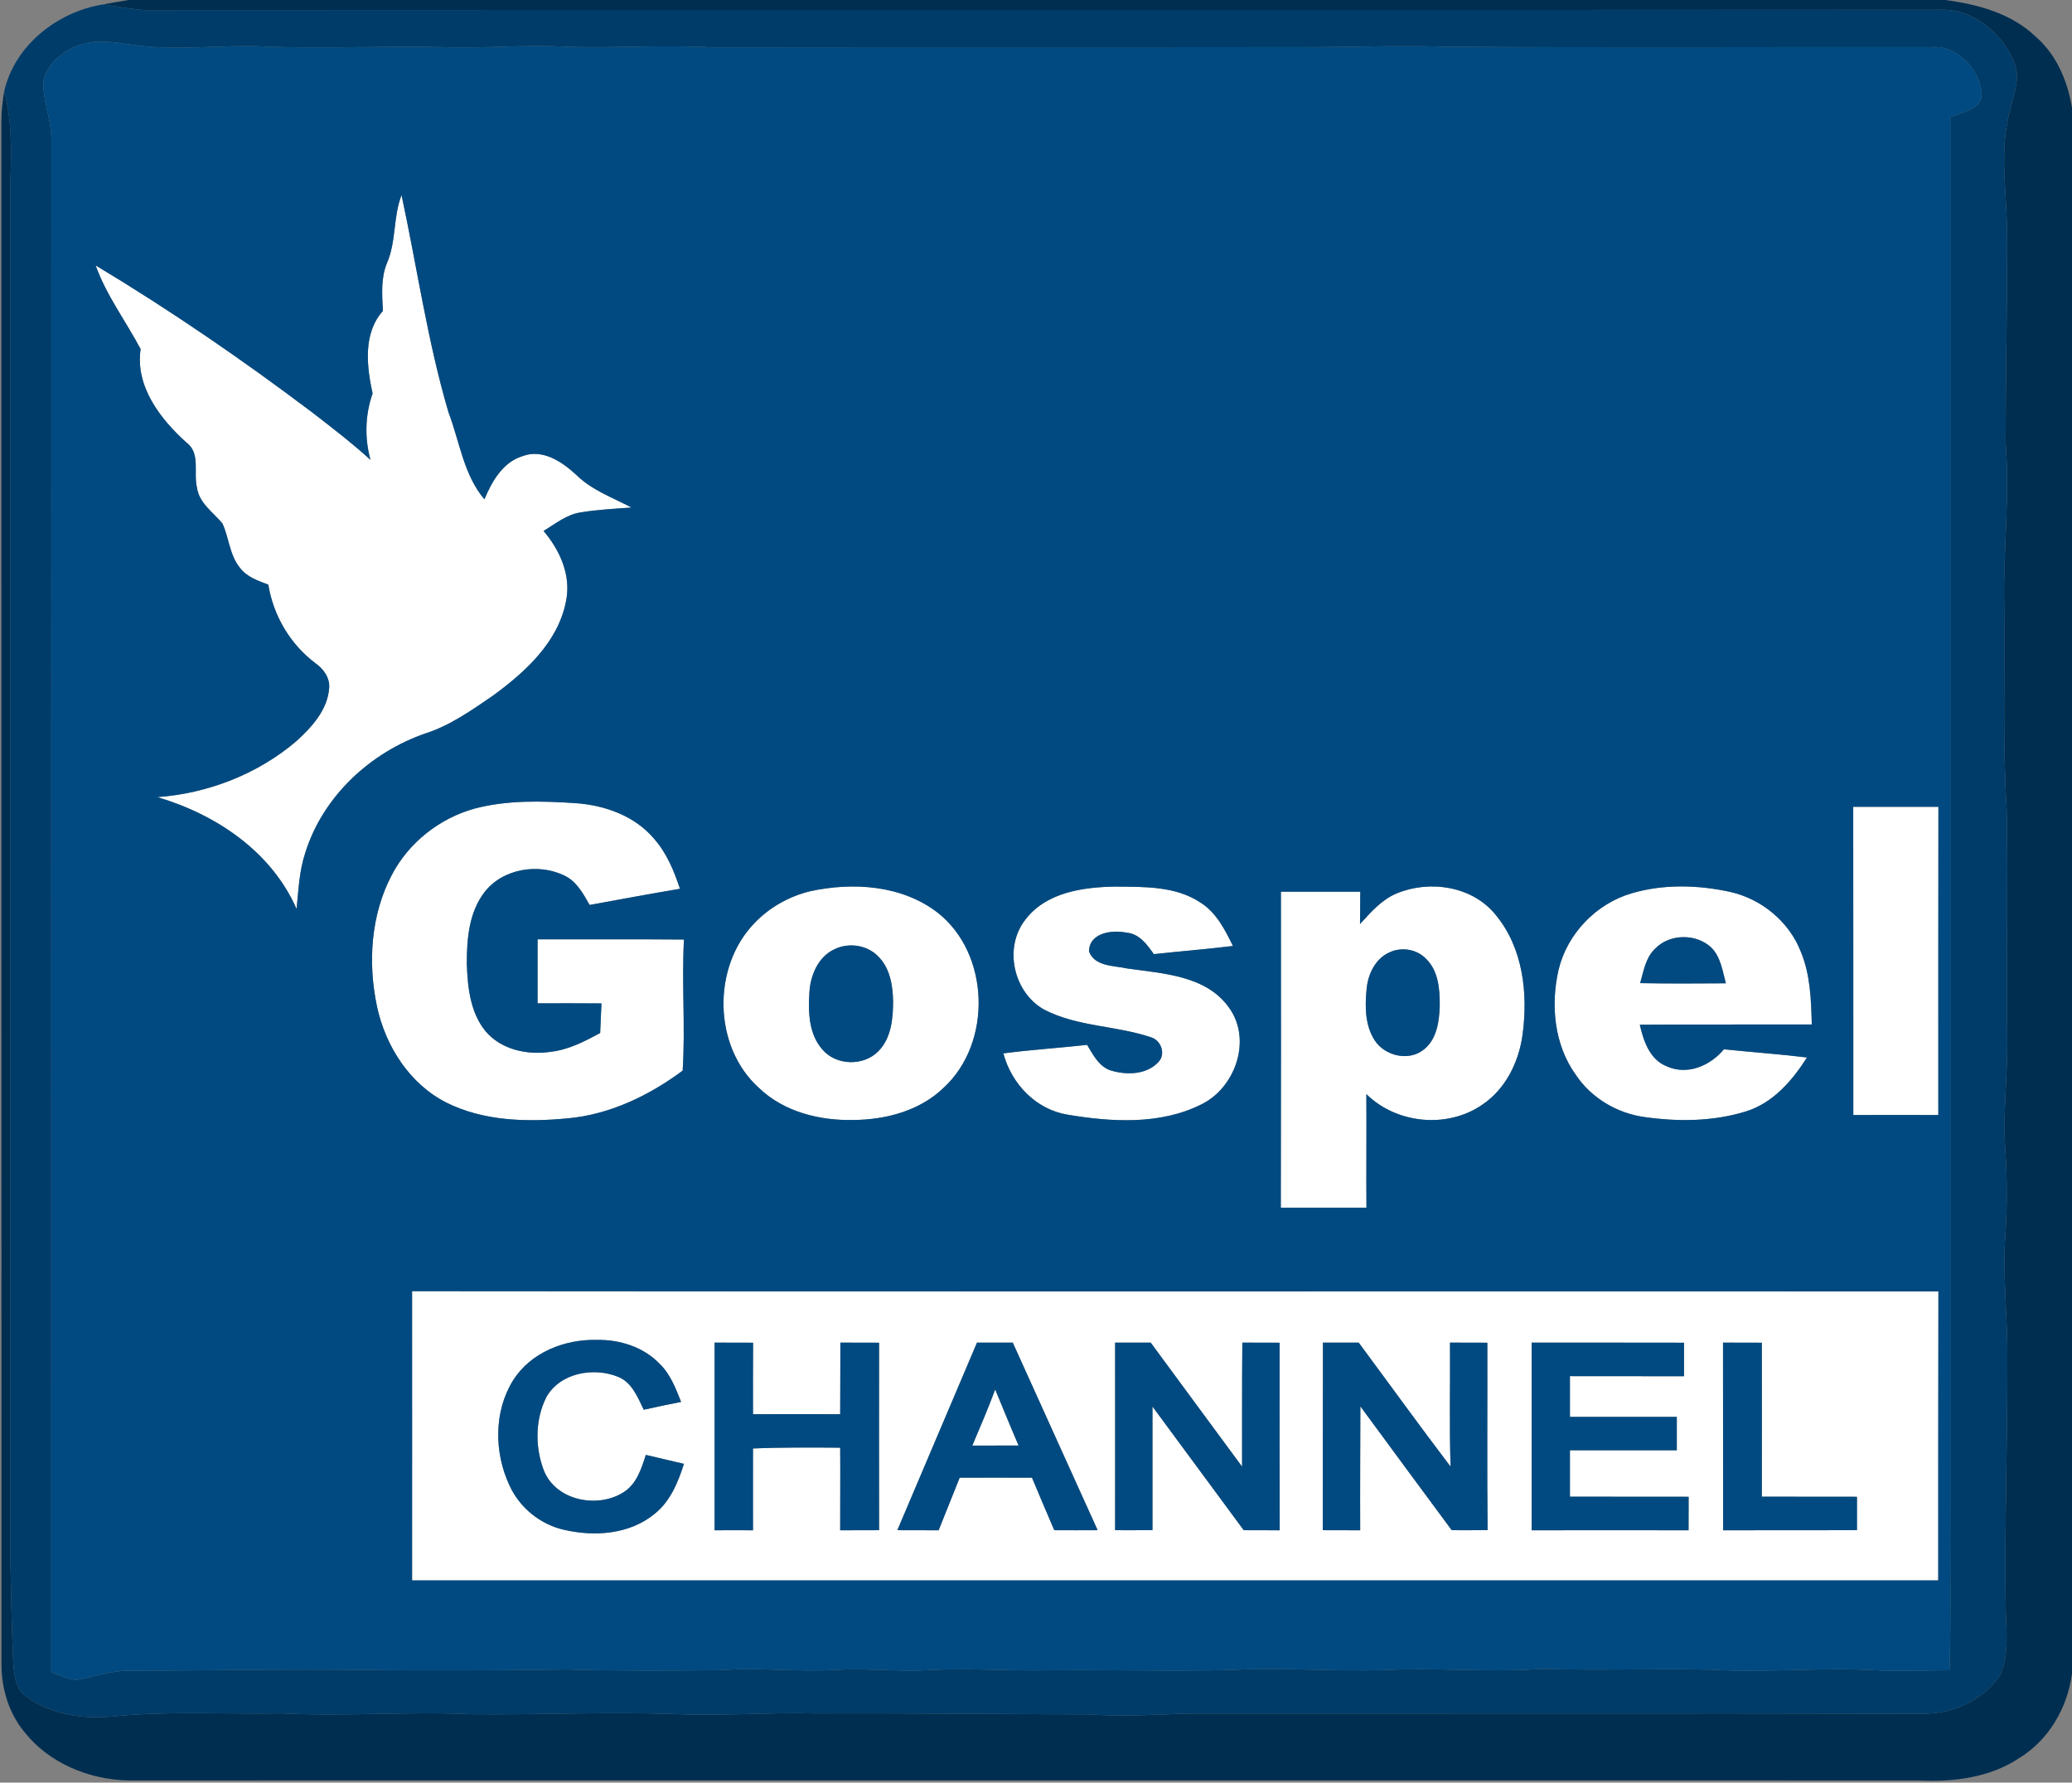 <?xml version="1.0" encoding="UTF-8" standalone="yes"?>
<svg xmlns="http://www.w3.org/2000/svg" xmlns:xlink="http://www.w3.org/1999/xlink" width="124px" height="106.667px" viewBox="0 0 93 80" version="1.1">
  <rect x="0" y="0" width="93" height="80" fill="#808080" stroke="none"/>
  <g id="surface1">
    <path style=" stroke:none;fill-rule:nonzero;fill:rgb(100%,100%,100%);fill-opacity:1;" d="M 17.359 11.828 C 17.793 10.855 17.637 9.742 18.023 8.754 C 18.723 12.004 19.188 15.316 20.133 18.512 C 20.633 19.82 20.809 21.309 21.742 22.406 C 22.082 21.602 22.57 20.738 23.457 20.469 C 24.355 20.129 25.234 20.727 25.867 21.312 C 26.566 22 27.5 22.332 28.348 22.777 C 27.582 22.832 26.816 22.871 26.059 22.996 C 25.434 23.09 24.926 23.508 24.398 23.828 C 25.129 24.691 25.645 25.816 25.406 26.977 C 25.051 28.832 23.559 30.176 22.105 31.234 C 21.16 31.879 20.207 32.555 19.109 32.91 C 16.633 33.758 14.488 35.738 13.699 38.281 C 13.43 39.09 13.398 39.949 13.312 40.793 C 12.176 38.207 9.688 36.547 7.062 35.773 C 9.328 35.609 11.57 34.742 13.305 33.258 C 13.992 32.633 14.695 31.867 14.773 30.895 C 14.82 30.418 14.512 30.008 14.145 29.754 C 13.027 28.91 12.266 27.625 12.043 26.238 C 11.582 26.062 11.074 25.895 10.766 25.477 C 10.301 24.906 10.281 24.137 9.984 23.492 C 9.566 22.988 8.938 22.582 8.84 21.879 C 8.676 21.207 9.012 20.332 8.367 19.859 C 7.199 18.809 6.062 17.34 6.312 15.668 C 5.648 14.41 4.773 13.258 4.293 11.91 C 7.641 13.922 10.871 16.137 13.992 18.492 C 14.891 19.184 15.789 19.875 16.629 20.637 C 16.359 19.66 16.387 18.621 16.723 17.66 C 16.457 16.441 16.285 14.957 17.188 13.953 C 17.148 13.242 17.09 12.504 17.359 11.828 Z M 17.359 11.828 "/>
    <path style=" stroke:none;fill-rule:nonzero;fill:rgb(100%,100%,100%);fill-opacity:1;" d="M 21.297 36.289 C 22.77 35.898 24.316 35.945 25.824 36.043 C 27.145 36.133 28.5 36.613 29.371 37.656 C 29.93 38.293 30.254 39.09 30.52 39.887 C 29.168 40.113 27.816 40.367 26.465 40.613 C 26.176 40.102 25.875 39.543 25.316 39.285 C 24.145 38.73 22.559 38.98 21.742 40.043 C 21.047 40.949 20.949 42.152 20.953 43.258 C 20.988 44.293 21.105 45.418 21.773 46.254 C 22.48 47.117 23.688 47.363 24.742 47.199 C 25.531 47.105 26.246 46.734 26.938 46.359 C 26.957 45.918 26.977 45.473 26.996 45.031 C 26.039 45.02 25.082 45.027 24.129 45.027 C 24.129 44.07 24.129 43.113 24.129 42.156 C 26.32 42.16 28.512 42.145 30.699 42.164 C 30.594 44.121 30.766 46.09 30.641 48.047 C 29.141 49.164 27.375 50.016 25.492 50.188 C 23.66 50.363 21.711 50.32 20.031 49.48 C 18.387 48.645 17.305 46.953 16.922 45.172 C 16.504 43.203 16.641 41.055 17.59 39.258 C 18.348 37.809 19.73 36.723 21.297 36.289 Z M 21.297 36.289 "/>
    <path style=" stroke:none;fill-rule:nonzero;fill:rgb(100%,100%,100%);fill-opacity:1;" d="M 83.18 36.207 C 84.457 36.207 85.73 36.207 87.004 36.207 C 86.996 40.816 87 45.426 87 50.039 C 85.727 50.035 84.457 50.035 83.184 50.039 C 83.18 45.426 83.188 40.816 83.18 36.207 Z M 83.18 36.207 "/>
    <path style=" stroke:none;fill-rule:nonzero;fill:rgb(100%,100%,100%);fill-opacity:1;" d="M 36.348 40 C 38.27 39.578 40.48 39.715 42.09 40.961 C 44.438 42.809 44.543 46.805 42.355 48.816 C 41.285 49.852 39.762 50.25 38.312 50.262 C 36.797 50.297 35.195 49.906 34.07 48.828 C 32 46.977 31.949 43.383 33.879 41.41 C 34.547 40.715 35.418 40.23 36.348 40 M 37.449 42.602 C 36.711 42.945 36.367 43.789 36.328 44.562 C 36.273 45.43 36.305 46.418 36.914 47.102 C 37.535 47.828 38.762 47.855 39.426 47.176 C 40 46.594 40.086 45.719 40.086 44.938 C 40.074 44.223 39.945 43.434 39.406 42.91 C 38.906 42.402 38.082 42.289 37.449 42.602 Z M 37.449 42.602 "/>
    <path style=" stroke:none;fill-rule:nonzero;fill:rgb(100%,100%,100%);fill-opacity:1;" d="M 46.016 41.281 C 46.945 40.047 48.602 39.812 50.039 39.789 C 51.336 39.801 52.758 39.754 53.887 40.508 C 54.594 40.953 54.984 41.727 55.34 42.453 C 54.156 42.598 52.973 42.691 51.789 42.82 C 51.488 42.391 51.137 41.902 50.562 41.855 C 49.926 41.723 48.895 41.848 48.879 42.695 C 49.133 43.383 49.996 43.328 50.582 43.461 C 52.184 43.691 54.125 43.766 55.16 45.215 C 56.215 46.668 55.441 48.844 53.891 49.578 C 52.059 50.484 49.895 50.355 47.934 50.027 C 46.508 49.801 45.402 48.652 45.035 47.273 C 46.281 47.109 47.543 47.031 48.793 46.891 C 49.074 47.355 49.355 47.922 49.934 48.062 C 50.613 48.25 51.473 48.219 51.984 47.672 C 52.348 47.309 52.113 46.676 51.648 46.547 C 50.086 46.023 48.352 46.078 46.871 45.312 C 45.492 44.547 45.035 42.539 46.016 41.281 Z M 46.016 41.281 "/>
    <path style=" stroke:none;fill-rule:nonzero;fill:rgb(100%,100%,100%);fill-opacity:1;" d="M 62.699 40.09 C 64.172 39.484 66.074 39.762 67.117 41.039 C 68.363 42.523 68.594 44.594 68.336 46.457 C 68.164 47.684 67.566 48.887 66.523 49.582 C 64.957 50.66 62.68 50.434 61.328 49.102 C 61.34 50.801 61.32 52.5 61.332 54.199 C 60.051 54.199 58.77 54.199 57.488 54.199 C 57.496 49.469 57.496 44.742 57.492 40.016 C 58.676 40.016 59.867 40.016 61.055 40.016 C 61.051 40.5 61.051 40.984 61.043 41.469 C 61.527 40.941 62.02 40.367 62.699 40.09 M 62.352 42.746 C 61.727 43.031 61.402 43.719 61.34 44.375 C 61.262 45.152 61.262 46.012 61.703 46.691 C 62.16 47.387 63.219 47.641 63.891 47.113 C 64.492 46.656 64.602 45.836 64.621 45.129 C 64.629 44.402 64.562 43.57 64.012 43.035 C 63.594 42.59 62.895 42.484 62.352 42.746 Z M 62.352 42.746 "/>
    <path style=" stroke:none;fill-rule:nonzero;fill:rgb(100%,100%,100%);fill-opacity:1;" d="M 73.246 40.086 C 74.676 39.668 76.215 39.711 77.66 40.027 C 79.066 40.344 80.305 41.359 80.832 42.719 C 81.258 43.75 81.293 44.879 81.32 45.977 C 78.746 45.984 76.172 45.969 73.602 45.988 C 73.77 46.727 74.055 47.566 74.824 47.859 C 75.742 48.27 76.77 47.824 77.375 47.09 C 78.617 47.219 79.867 47.305 81.105 47.457 C 80.441 48.504 79.57 49.512 78.348 49.883 C 76.891 50.332 75.324 50.344 73.824 50.133 C 72.59 49.965 71.43 49.285 70.73 48.238 C 69.758 46.895 69.59 45.098 69.957 43.512 C 70.352 41.887 71.656 40.547 73.246 40.086 M 74.285 42.578 C 73.863 42.98 73.77 43.586 73.617 44.121 C 74.898 44.145 76.18 44.137 77.465 44.129 C 77.312 43.574 77.234 42.945 76.809 42.523 C 76.129 41.887 74.934 41.898 74.285 42.578 Z M 74.285 42.578 "/>
    <path style=" stroke:none;fill-rule:nonzero;fill:rgb(100%,100%,100%);fill-opacity:1;" d="M 18.496 57.945 C 41.332 57.969 64.168 57.949 87.004 57.957 C 87 62.277 86.992 66.602 86.996 70.926 C 64.164 70.926 41.328 70.926 18.496 70.926 C 18.496 66.598 18.5 62.273 18.496 57.945 M 23.027 61.953 C 22.16 63.344 22.18 65.188 22.863 66.652 C 23.316 67.656 24.242 68.41 25.309 68.652 C 26.668 68.969 28.242 68.867 29.363 67.953 C 30.074 67.398 30.43 66.535 30.699 65.695 C 30.129 65.562 29.559 65.43 28.988 65.293 C 28.789 65.91 28.578 66.59 28 66.961 C 26.848 67.711 24.969 67.359 24.418 66.012 C 24.008 64.957 24.012 63.715 24.523 62.699 C 25.137 61.605 26.645 61.344 27.734 61.785 C 28.363 62.031 28.621 62.703 28.895 63.266 C 29.453 63.141 30.008 63.023 30.57 62.914 C 30.328 62.301 30.086 61.664 29.602 61.199 C 28.879 60.449 27.816 60.113 26.793 60.133 C 25.355 60.094 23.816 60.691 23.027 61.953 M 32.074 68.676 C 32.648 68.672 33.223 68.672 33.797 68.676 C 33.793 67.449 33.797 66.227 33.797 65.004 C 35.102 64.949 36.406 64.961 37.711 64.969 C 37.723 66.203 37.707 67.438 37.711 68.676 C 38.293 68.672 38.875 68.672 39.457 68.672 C 39.453 65.863 39.453 63.062 39.457 60.258 C 38.875 60.254 38.297 60.254 37.719 60.254 C 37.723 61.324 37.711 62.395 37.711 63.465 C 36.406 63.465 35.102 63.461 33.797 63.465 C 33.797 62.395 33.793 61.324 33.801 60.258 C 33.227 60.254 32.652 60.254 32.074 60.254 C 32.074 63.059 32.074 65.867 32.074 68.676 M 40.277 68.672 C 40.891 68.672 41.508 68.672 42.129 68.676 C 42.441 67.887 42.758 67.098 43.074 66.316 C 44.156 66.312 45.238 66.312 46.32 66.316 C 46.648 67.102 46.984 67.887 47.32 68.672 C 47.969 68.676 48.617 68.676 49.266 68.672 C 47.992 65.867 46.73 63.059 45.457 60.254 C 44.922 60.254 44.387 60.254 43.852 60.254 C 42.656 63.059 41.473 65.867 40.277 68.672 M 50.051 60.254 C 50.051 63.059 50.055 65.867 50.051 68.672 C 50.609 68.676 51.168 68.672 51.727 68.668 C 51.727 66.816 51.727 64.969 51.727 63.121 C 53.09 64.973 54.457 66.82 55.824 68.672 C 56.359 68.672 56.898 68.672 57.438 68.676 C 57.43 65.867 57.434 63.062 57.434 60.258 C 56.875 60.254 56.32 60.254 55.762 60.254 C 55.742 62.109 55.754 63.965 55.75 65.82 C 54.383 63.961 53.012 62.113 51.648 60.254 C 51.113 60.254 50.582 60.254 50.051 60.254 M 59.379 60.254 C 59.379 63.059 59.375 65.867 59.371 68.672 C 59.93 68.672 60.492 68.672 61.051 68.676 C 61.043 66.82 61.055 64.969 61.059 63.113 C 62.422 64.969 63.789 66.82 65.16 68.672 C 65.695 68.676 66.234 68.672 66.77 68.668 C 66.738 65.863 66.766 63.059 66.758 60.258 C 66.199 60.254 65.641 60.254 65.082 60.254 C 65.098 62.109 65.047 63.965 65.109 65.82 C 63.711 63.984 62.359 62.109 60.984 60.254 C 60.449 60.254 59.914 60.254 59.379 60.254 M 68.746 60.254 C 68.746 63.059 68.746 65.867 68.746 68.676 C 71.094 68.672 73.441 68.672 75.789 68.676 C 75.789 68.172 75.789 67.672 75.793 67.172 C 74.016 67.168 72.242 67.172 70.465 67.168 C 70.465 66.473 70.465 65.777 70.465 65.086 C 72.062 65.082 73.664 65.086 75.262 65.086 C 75.262 64.586 75.262 64.086 75.262 63.586 C 73.664 63.586 72.062 63.586 70.465 63.586 C 70.465 62.977 70.465 62.367 70.465 61.758 C 72.172 61.758 73.879 61.758 75.586 61.762 C 75.586 61.258 75.586 60.758 75.586 60.258 C 73.305 60.25 71.027 60.258 68.746 60.254 M 77.336 60.254 C 77.34 63.059 77.336 65.867 77.34 68.676 C 79.344 68.668 81.344 68.68 83.348 68.668 C 83.348 68.172 83.348 67.672 83.348 67.172 C 81.922 67.168 80.5 67.172 79.078 67.168 C 79.082 64.863 79.078 62.562 79.078 60.258 C 78.5 60.254 77.918 60.254 77.336 60.254 Z M 77.336 60.254 "/>
    <path style=" stroke:none;fill-rule:nonzero;fill:rgb(100%,100%,100%);fill-opacity:1;" d="M 44.668 62.355 C 45.016 63.195 45.359 64.039 45.719 64.871 C 45.023 64.875 44.332 64.875 43.641 64.875 C 43.996 64.039 44.352 63.207 44.668 62.355 Z M 44.668 62.355 "/>
    <path style=" stroke:none;fill-rule:nonzero;fill:rgb(0%,18.039%,31.373%);fill-opacity:1;" d="M 5.77 0 L 87.316 0 C 88.773 0.195 90.277 0.598 91.371 1.645 C 92.305 2.453 92.801 3.637 93 4.836 L 93 75.109 C 92.797 76.641 91.961 78.082 90.637 78.895 C 89.309 79.781 87.672 79.98 86.117 79.902 C 59.328 79.898 32.539 79.902 5.75 79.902 C 3.992 79.863 2.199 79.129 1.09 77.723 C 0.402 76.887 0.07 75.797 0.066 74.723 C 0.059 51.625 0.066 28.527 0.062 5.426 C 0.062 4.98 0.117 4.539 0.188 4.098 C 0.539 5.387 0.512 6.73 0.469 8.055 C 0.465 28.719 0.469 49.379 0.465 70.039 C 0.492 71.539 0.531 73.039 0.59 74.539 C 0.633 75.105 0.664 75.785 1.18 76.141 C 2.297 76.949 3.73 77.164 5.07 77.031 C 7.59 76.777 10.121 76.938 12.641 76.895 C 15.496 77.039 18.352 76.801 21.207 76.934 C 24.238 76.961 27.277 76.82 30.312 76.926 C 32.422 77.02 34.531 76.84 36.645 76.898 C 40.734 76.879 44.824 76.93 48.918 76.941 C 50.406 77.047 51.895 76.949 53.387 76.902 C 64.363 76.91 75.34 76.883 86.316 76.91 C 87.637 76.922 89 76.309 89.758 75.203 C 90.211 74.238 90.035 73.125 90.023 72.094 C 89.969 68.41 90.113 64.73 90.098 61.047 C 90.125 59.176 89.879 57.309 90.008 55.438 C 90.102 54.125 90.09 52.812 90 51.5 C 89.898 49.875 90.117 48.254 90.094 46.629 C 90.051 43.199 90.133 39.766 90.07 36.336 C 89.875 33.277 90 30.215 89.957 27.152 C 89.906 24.719 90.219 22.285 90.02 19.852 C 90.023 16.789 90.098 13.73 90.09 10.672 C 90.102 8.742 89.691 6.766 90.242 4.875 C 90.391 4.203 90.691 3.48 90.41 2.801 C 89.852 1.469 88.543 0.371 87.051 0.438 C 60.207 0.461 33.355 0.434 6.512 0.453 C 5.879 0.414 5.254 0.289 4.625 0.199 C 5.004 0.129 5.387 0.062 5.77 0 Z M 5.77 0 "/>
    <path style=" stroke:none;fill-rule:nonzero;fill:rgb(0%,23.529%,41.176%);fill-opacity:1;" d="M 0.188 4.098 C 0.664 2.02 2.586 0.527 4.625 0.199 C 5.254 0.289 5.879 0.414 6.512 0.453 C 33.355 0.434 60.207 0.461 87.051 0.438 C 88.543 0.371 89.852 1.469 90.41 2.801 C 90.691 3.48 90.391 4.203 90.242 4.875 C 89.691 6.766 90.102 8.742 90.09 10.672 C 90.098 13.73 90.023 16.789 90.02 19.852 C 90.219 22.285 89.906 24.719 89.957 27.152 C 90 30.215 89.875 33.277 90.07 36.336 C 90.133 39.766 90.051 43.199 90.094 46.629 C 90.117 48.254 89.898 49.875 90 51.5 C 90.09 52.812 90.102 54.125 90.008 55.438 C 89.879 57.309 90.125 59.176 90.098 61.047 C 90.113 64.73 89.969 68.41 90.023 72.094 C 90.035 73.125 90.211 74.238 89.758 75.203 C 89 76.309 87.637 76.922 86.316 76.91 C 75.34 76.883 64.363 76.91 53.387 76.902 C 51.895 76.949 50.406 77.047 48.918 76.941 C 44.824 76.93 40.734 76.879 36.645 76.898 C 34.531 76.84 32.422 77.02 30.312 76.926 C 27.277 76.82 24.238 76.961 21.207 76.934 C 18.352 76.801 15.496 77.039 12.641 76.895 C 10.121 76.938 7.59 76.777 5.07 77.031 C 3.73 77.164 2.297 76.949 1.18 76.141 C 0.664 75.785 0.633 75.105 0.59 74.539 C 0.531 73.039 0.492 71.539 0.465 70.039 C 0.469 49.379 0.465 28.719 0.469 8.055 C 0.512 6.73 0.539 5.387 0.188 4.098 M 1.945 3.633 C 1.914 4.492 2.281 5.312 2.305 6.168 C 2.297 29.133 2.301 52.094 2.301 75.059 C 2.66 75.172 3.008 75.352 3.387 75.391 C 4.188 75.273 4.961 74.977 5.777 74.977 C 9.367 74.973 12.961 74.891 16.551 74.945 C 19.527 74.98 22.504 74.961 25.48 74.922 C 27.773 74.992 30.062 74.973 32.355 74.953 C 34.09 74.816 35.828 75.051 37.562 74.934 C 38.93 74.863 40.297 75.027 41.664 74.953 C 43.398 74.852 45.133 74.984 46.867 74.961 C 49.656 74.922 52.445 75.012 55.238 74.945 C 57.531 74.824 59.824 75.016 62.117 74.949 C 64.477 74.828 66.84 75.066 69.199 74.895 C 71.742 74.973 74.285 74.875 76.828 74.93 C 79.238 75.078 81.656 74.82 84.066 74.953 C 85.215 75.012 86.359 74.961 87.504 74.957 C 87.578 72.441 87.52 69.926 87.539 67.41 C 87.539 46.691 87.539 25.98 87.539 5.266 C 88.07 5.008 89.027 4.934 88.941 4.129 C 88.812 3.043 87.812 2.016 86.68 2.117 C 79.426 2.109 72.168 2.148 64.914 2.098 C 62.867 2.035 60.82 2.113 58.773 2.117 C 49.848 2.129 40.922 2.117 31.992 2.129 C 29.82 2.008 27.648 2.164 25.477 2.102 C 23.746 2 22.012 2.16 20.277 2.129 C 17.426 2.035 14.57 2.211 11.719 2.082 C 9.984 2.016 8.242 2.25 6.508 2.078 C 5.703 2.008 4.902 1.797 4.09 1.895 C 3.148 2.035 2.18 2.656 1.945 3.633 Z M 1.945 3.633 "/>
    <path style=" stroke:none;fill-rule:nonzero;fill:rgb(0%,29.02%,50.588%);fill-opacity:1;" d="M 1.945 3.633 C 2.18 2.656 3.148 2.035 4.09 1.895 C 4.902 1.797 5.703 2.008 6.508 2.078 C 8.242 2.25 9.984 2.016 11.719 2.082 C 14.57 2.211 17.426 2.035 20.277 2.129 C 22.012 2.16 23.746 2 25.477 2.102 C 27.648 2.164 29.82 2.008 31.992 2.129 C 40.922 2.117 49.848 2.129 58.773 2.117 C 60.82 2.113 62.867 2.035 64.914 2.098 C 72.168 2.148 79.426 2.109 86.68 2.117 C 87.812 2.016 88.812 3.043 88.941 4.129 C 89.027 4.934 88.07 5.008 87.539 5.266 C 87.539 25.98 87.539 46.691 87.539 67.41 C 87.52 69.926 87.578 72.441 87.504 74.957 C 86.359 74.961 85.215 75.012 84.066 74.953 C 81.656 74.82 79.238 75.078 76.828 74.93 C 74.285 74.875 71.742 74.973 69.199 74.895 C 66.84 75.066 64.477 74.828 62.117 74.949 C 59.824 75.016 57.531 74.824 55.238 74.945 C 52.445 75.012 49.656 74.922 46.867 74.961 C 45.133 74.984 43.398 74.852 41.664 74.953 C 40.297 75.027 38.93 74.863 37.562 74.934 C 35.828 75.051 34.09 74.816 32.355 74.953 C 30.062 74.973 27.773 74.992 25.48 74.922 C 22.504 74.961 19.527 74.98 16.551 74.945 C 12.961 74.891 9.367 74.973 5.777 74.977 C 4.961 74.977 4.188 75.273 3.387 75.391 C 3.008 75.352 2.66 75.172 2.301 75.059 C 2.301 52.094 2.297 29.133 2.305 6.168 C 2.281 5.312 1.914 4.492 1.945 3.633 M 17.359 11.828 C 17.09 12.504 17.148 13.242 17.188 13.953 C 16.285 14.957 16.457 16.441 16.723 17.66 C 16.387 18.621 16.359 19.66 16.629 20.637 C 15.789 19.875 14.891 19.184 13.992 18.492 C 10.871 16.137 7.641 13.922 4.293 11.91 C 4.773 13.258 5.648 14.41 6.312 15.668 C 6.062 17.34 7.199 18.809 8.367 19.859 C 9.012 20.332 8.676 21.207 8.84 21.879 C 8.938 22.582 9.566 22.988 9.984 23.492 C 10.281 24.137 10.301 24.906 10.766 25.477 C 11.074 25.895 11.582 26.062 12.043 26.238 C 12.266 27.625 13.027 28.91 14.145 29.754 C 14.512 30.008 14.82 30.418 14.773 30.895 C 14.695 31.867 13.992 32.633 13.305 33.258 C 11.57 34.742 9.328 35.609 7.062 35.773 C 9.688 36.547 12.176 38.207 13.312 40.793 C 13.398 39.949 13.43 39.09 13.699 38.281 C 14.488 35.738 16.633 33.758 19.109 32.91 C 20.207 32.555 21.16 31.879 22.105 31.234 C 23.559 30.176 25.051 28.832 25.406 26.977 C 25.645 25.816 25.129 24.691 24.398 23.828 C 24.926 23.508 25.434 23.09 26.059 22.996 C 26.816 22.871 27.582 22.832 28.348 22.777 C 27.5 22.332 26.566 22 25.867 21.312 C 25.234 20.727 24.355 20.129 23.457 20.469 C 22.57 20.738 22.082 21.602 21.742 22.406 C 20.809 21.309 20.633 19.82 20.133 18.512 C 19.188 15.316 18.723 12.004 18.023 8.754 C 17.637 9.742 17.793 10.855 17.359 11.828 M 21.297 36.289 C 19.73 36.723 18.348 37.809 17.59 39.258 C 16.641 41.055 16.504 43.203 16.922 45.172 C 17.305 46.953 18.387 48.645 20.031 49.48 C 21.711 50.32 23.66 50.363 25.492 50.188 C 27.375 50.016 29.141 49.164 30.641 48.047 C 30.766 46.09 30.594 44.121 30.699 42.164 C 28.512 42.145 26.32 42.16 24.129 42.156 C 24.129 43.113 24.129 44.07 24.129 45.027 C 25.082 45.027 26.039 45.02 26.996 45.031 C 26.977 45.473 26.957 45.918 26.938 46.359 C 26.246 46.734 25.531 47.105 24.742 47.199 C 23.688 47.363 22.48 47.117 21.773 46.254 C 21.105 45.418 20.988 44.293 20.953 43.258 C 20.949 42.152 21.047 40.949 21.742 40.043 C 22.559 38.98 24.145 38.73 25.316 39.285 C 25.875 39.543 26.176 40.102 26.465 40.613 C 27.816 40.367 29.168 40.113 30.52 39.887 C 30.254 39.09 29.93 38.293 29.371 37.656 C 28.5 36.613 27.145 36.133 25.824 36.043 C 24.316 35.945 22.77 35.898 21.297 36.289 M 83.18 36.207 C 83.188 40.816 83.18 45.426 83.184 50.039 C 84.457 50.035 85.727 50.035 87 50.039 C 87 45.426 86.996 40.816 87.004 36.207 C 85.73 36.207 84.457 36.207 83.18 36.207 M 36.348 40 C 35.418 40.23 34.547 40.715 33.879 41.41 C 31.949 43.383 32 46.977 34.07 48.828 C 35.195 49.906 36.797 50.297 38.312 50.262 C 39.762 50.25 41.285 49.852 42.355 48.816 C 44.543 46.805 44.438 42.809 42.09 40.961 C 40.48 39.715 38.27 39.578 36.348 40 M 46.016 41.281 C 45.035 42.539 45.492 44.547 46.871 45.312 C 48.352 46.078 50.086 46.023 51.648 46.547 C 52.113 46.676 52.348 47.309 51.984 47.672 C 51.473 48.219 50.613 48.25 49.934 48.062 C 49.355 47.922 49.074 47.355 48.793 46.891 C 47.543 47.031 46.281 47.109 45.035 47.273 C 45.402 48.652 46.508 49.801 47.934 50.027 C 49.895 50.355 52.059 50.484 53.891 49.578 C 55.441 48.844 56.215 46.668 55.16 45.215 C 54.125 43.766 52.184 43.691 50.582 43.461 C 49.996 43.328 49.133 43.383 48.879 42.695 C 48.895 41.848 49.926 41.723 50.562 41.855 C 51.137 41.902 51.488 42.391 51.789 42.82 C 52.973 42.691 54.156 42.598 55.34 42.453 C 54.984 41.727 54.594 40.953 53.887 40.508 C 52.758 39.754 51.336 39.801 50.039 39.789 C 48.602 39.812 46.945 40.047 46.016 41.281 M 62.699 40.09 C 62.02 40.367 61.527 40.941 61.043 41.469 C 61.051 40.984 61.051 40.5 61.055 40.016 C 59.867 40.016 58.676 40.016 57.492 40.016 C 57.496 44.742 57.496 49.469 57.488 54.199 C 58.77 54.199 60.051 54.199 61.332 54.199 C 61.32 52.5 61.34 50.801 61.328 49.102 C 62.68 50.434 64.957 50.66 66.523 49.582 C 67.566 48.887 68.164 47.684 68.336 46.457 C 68.594 44.594 68.363 42.523 67.117 41.039 C 66.074 39.762 64.172 39.484 62.699 40.09 M 73.246 40.086 C 71.656 40.547 70.352 41.887 69.957 43.512 C 69.59 45.098 69.758 46.895 70.73 48.238 C 71.43 49.285 72.59 49.965 73.824 50.133 C 75.324 50.344 76.891 50.332 78.348 49.883 C 79.57 49.512 80.441 48.504 81.105 47.457 C 79.867 47.305 78.617 47.219 77.375 47.09 C 76.77 47.824 75.742 48.27 74.824 47.859 C 74.055 47.566 73.77 46.727 73.602 45.988 C 76.172 45.969 78.746 45.984 81.32 45.977 C 81.293 44.879 81.258 43.75 80.832 42.719 C 80.305 41.359 79.066 40.344 77.66 40.027 C 76.215 39.711 74.676 39.668 73.246 40.086 M 18.496 57.945 C 18.5 62.273 18.496 66.598 18.496 70.926 C 41.328 70.926 64.164 70.926 86.996 70.926 C 86.992 66.602 87 62.277 87.004 57.957 C 64.168 57.949 41.332 57.969 18.496 57.945 Z M 18.496 57.945 "/>
    <path style=" stroke:none;fill-rule:nonzero;fill:rgb(0%,29.02%,50.588%);fill-opacity:1;" d="M 74.285 42.578 C 74.934 41.898 76.129 41.887 76.809 42.523 C 77.234 42.945 77.312 43.574 77.465 44.129 C 76.18 44.137 74.898 44.145 73.617 44.121 C 73.77 43.586 73.863 42.98 74.285 42.578 Z M 74.285 42.578 "/>
    <path style=" stroke:none;fill-rule:nonzero;fill:rgb(0%,29.02%,50.588%);fill-opacity:1;" d="M 37.449 42.602 C 38.082 42.289 38.906 42.402 39.406 42.91 C 39.945 43.434 40.074 44.223 40.086 44.938 C 40.086 45.719 40 46.594 39.426 47.176 C 38.762 47.855 37.535 47.828 36.914 47.102 C 36.305 46.418 36.273 45.43 36.328 44.562 C 36.367 43.789 36.711 42.945 37.449 42.602 Z M 37.449 42.602 "/>
    <path style=" stroke:none;fill-rule:nonzero;fill:rgb(0%,29.02%,50.588%);fill-opacity:1;" d="M 62.352 42.746 C 62.895 42.484 63.594 42.59 64.012 43.035 C 64.562 43.57 64.629 44.402 64.621 45.129 C 64.602 45.836 64.492 46.656 63.891 47.113 C 63.219 47.641 62.16 47.387 61.703 46.691 C 61.262 46.012 61.262 45.152 61.34 44.375 C 61.402 43.719 61.727 43.031 62.352 42.746 Z M 62.352 42.746 "/>
    <path style=" stroke:none;fill-rule:nonzero;fill:rgb(0%,29.02%,50.588%);fill-opacity:1;" d="M 23.027 61.953 C 23.816 60.691 25.355 60.094 26.793 60.133 C 27.816 60.113 28.879 60.449 29.602 61.199 C 30.086 61.664 30.328 62.301 30.57 62.914 C 30.008 63.023 29.453 63.141 28.895 63.266 C 28.621 62.703 28.363 62.031 27.734 61.785 C 26.645 61.344 25.137 61.605 24.523 62.699 C 24.012 63.715 24.008 64.957 24.418 66.012 C 24.969 67.359 26.848 67.711 28 66.961 C 28.578 66.59 28.789 65.91 28.988 65.293 C 29.559 65.43 30.129 65.562 30.699 65.695 C 30.43 66.535 30.074 67.398 29.363 67.953 C 28.242 68.867 26.668 68.969 25.309 68.652 C 24.242 68.41 23.316 67.656 22.863 66.652 C 22.18 65.188 22.16 63.344 23.027 61.953 Z M 23.027 61.953 "/>
    <path style=" stroke:none;fill-rule:nonzero;fill:rgb(0%,29.02%,50.588%);fill-opacity:1;" d="M 32.074 68.676 C 32.074 65.867 32.074 63.059 32.074 60.254 C 32.652 60.254 33.227 60.254 33.801 60.258 C 33.793 61.324 33.797 62.395 33.797 63.465 C 35.102 63.461 36.406 63.465 37.711 63.465 C 37.711 62.395 37.723 61.324 37.719 60.254 C 38.297 60.254 38.875 60.254 39.457 60.258 C 39.453 63.062 39.453 65.863 39.457 68.672 C 38.875 68.672 38.293 68.672 37.711 68.676 C 37.707 67.438 37.723 66.203 37.711 64.969 C 36.406 64.961 35.102 64.949 33.797 65.004 C 33.797 66.227 33.793 67.449 33.797 68.676 C 33.223 68.672 32.648 68.672 32.074 68.676 Z M 32.074 68.676 "/>
    <path style=" stroke:none;fill-rule:nonzero;fill:rgb(0%,29.02%,50.588%);fill-opacity:1;" d="M 40.277 68.672 C 41.473 65.867 42.656 63.059 43.852 60.254 C 44.387 60.254 44.922 60.254 45.457 60.254 C 46.73 63.059 47.992 65.867 49.266 68.672 C 48.617 68.676 47.969 68.676 47.32 68.672 C 46.984 67.887 46.648 67.102 46.32 66.316 C 45.238 66.312 44.156 66.312 43.074 66.316 C 42.758 67.098 42.441 67.887 42.129 68.676 C 41.508 68.672 40.891 68.672 40.277 68.672 M 44.668 62.355 C 44.352 63.207 43.996 64.039 43.641 64.875 C 44.332 64.875 45.023 64.875 45.719 64.871 C 45.359 64.039 45.016 63.195 44.668 62.355 Z M 44.668 62.355 "/>
    <path style=" stroke:none;fill-rule:nonzero;fill:rgb(0%,29.02%,50.588%);fill-opacity:1;" d="M 50.051 60.254 C 50.582 60.254 51.113 60.254 51.648 60.254 C 53.012 62.113 54.383 63.961 55.75 65.82 C 55.754 63.965 55.742 62.109 55.762 60.254 C 56.32 60.254 56.875 60.254 57.434 60.258 C 57.434 63.062 57.43 65.867 57.438 68.676 C 56.898 68.672 56.359 68.672 55.824 68.672 C 54.457 66.82 53.09 64.973 51.727 63.121 C 51.727 64.969 51.727 66.816 51.727 68.668 C 51.168 68.672 50.609 68.676 50.051 68.672 C 50.055 65.867 50.051 63.059 50.051 60.254 Z M 50.051 60.254 "/>
    <path style=" stroke:none;fill-rule:nonzero;fill:rgb(0%,29.02%,50.588%);fill-opacity:1;" d="M 59.379 60.254 C 59.914 60.254 60.449 60.254 60.984 60.254 C 62.359 62.109 63.711 63.984 65.109 65.82 C 65.047 63.965 65.098 62.109 65.082 60.254 C 65.641 60.254 66.199 60.254 66.758 60.258 C 66.766 63.059 66.738 65.863 66.77 68.668 C 66.234 68.672 65.695 68.676 65.16 68.672 C 63.789 66.82 62.422 64.969 61.059 63.113 C 61.055 64.969 61.043 66.82 61.051 68.676 C 60.492 68.672 59.93 68.672 59.371 68.672 C 59.375 65.867 59.379 63.059 59.379 60.254 Z M 59.379 60.254 "/>
    <path style=" stroke:none;fill-rule:nonzero;fill:rgb(0%,29.02%,50.588%);fill-opacity:1;" d="M 68.746 60.254 C 71.027 60.258 73.305 60.25 75.586 60.258 C 75.586 60.758 75.586 61.258 75.586 61.762 C 73.879 61.758 72.172 61.758 70.465 61.758 C 70.465 62.367 70.465 62.977 70.465 63.586 C 72.062 63.586 73.664 63.586 75.262 63.586 C 75.262 64.086 75.262 64.586 75.262 65.086 C 73.664 65.086 72.062 65.082 70.465 65.086 C 70.465 65.777 70.465 66.473 70.465 67.168 C 72.242 67.172 74.016 67.168 75.793 67.172 C 75.789 67.672 75.789 68.172 75.789 68.676 C 73.441 68.672 71.094 68.672 68.746 68.676 C 68.746 65.867 68.746 63.059 68.746 60.254 Z M 68.746 60.254 "/>
    <path style=" stroke:none;fill-rule:nonzero;fill:rgb(0%,29.02%,50.588%);fill-opacity:1;" d="M 77.336 60.254 C 77.918 60.254 78.5 60.254 79.078 60.258 C 79.078 62.562 79.082 64.863 79.078 67.168 C 80.5 67.172 81.922 67.168 83.348 67.172 C 83.348 67.672 83.348 68.172 83.348 68.668 C 81.344 68.68 79.344 68.668 77.34 68.676 C 77.336 65.867 77.34 63.059 77.336 60.254 Z M 77.336 60.254 "/>
  </g>
</svg>